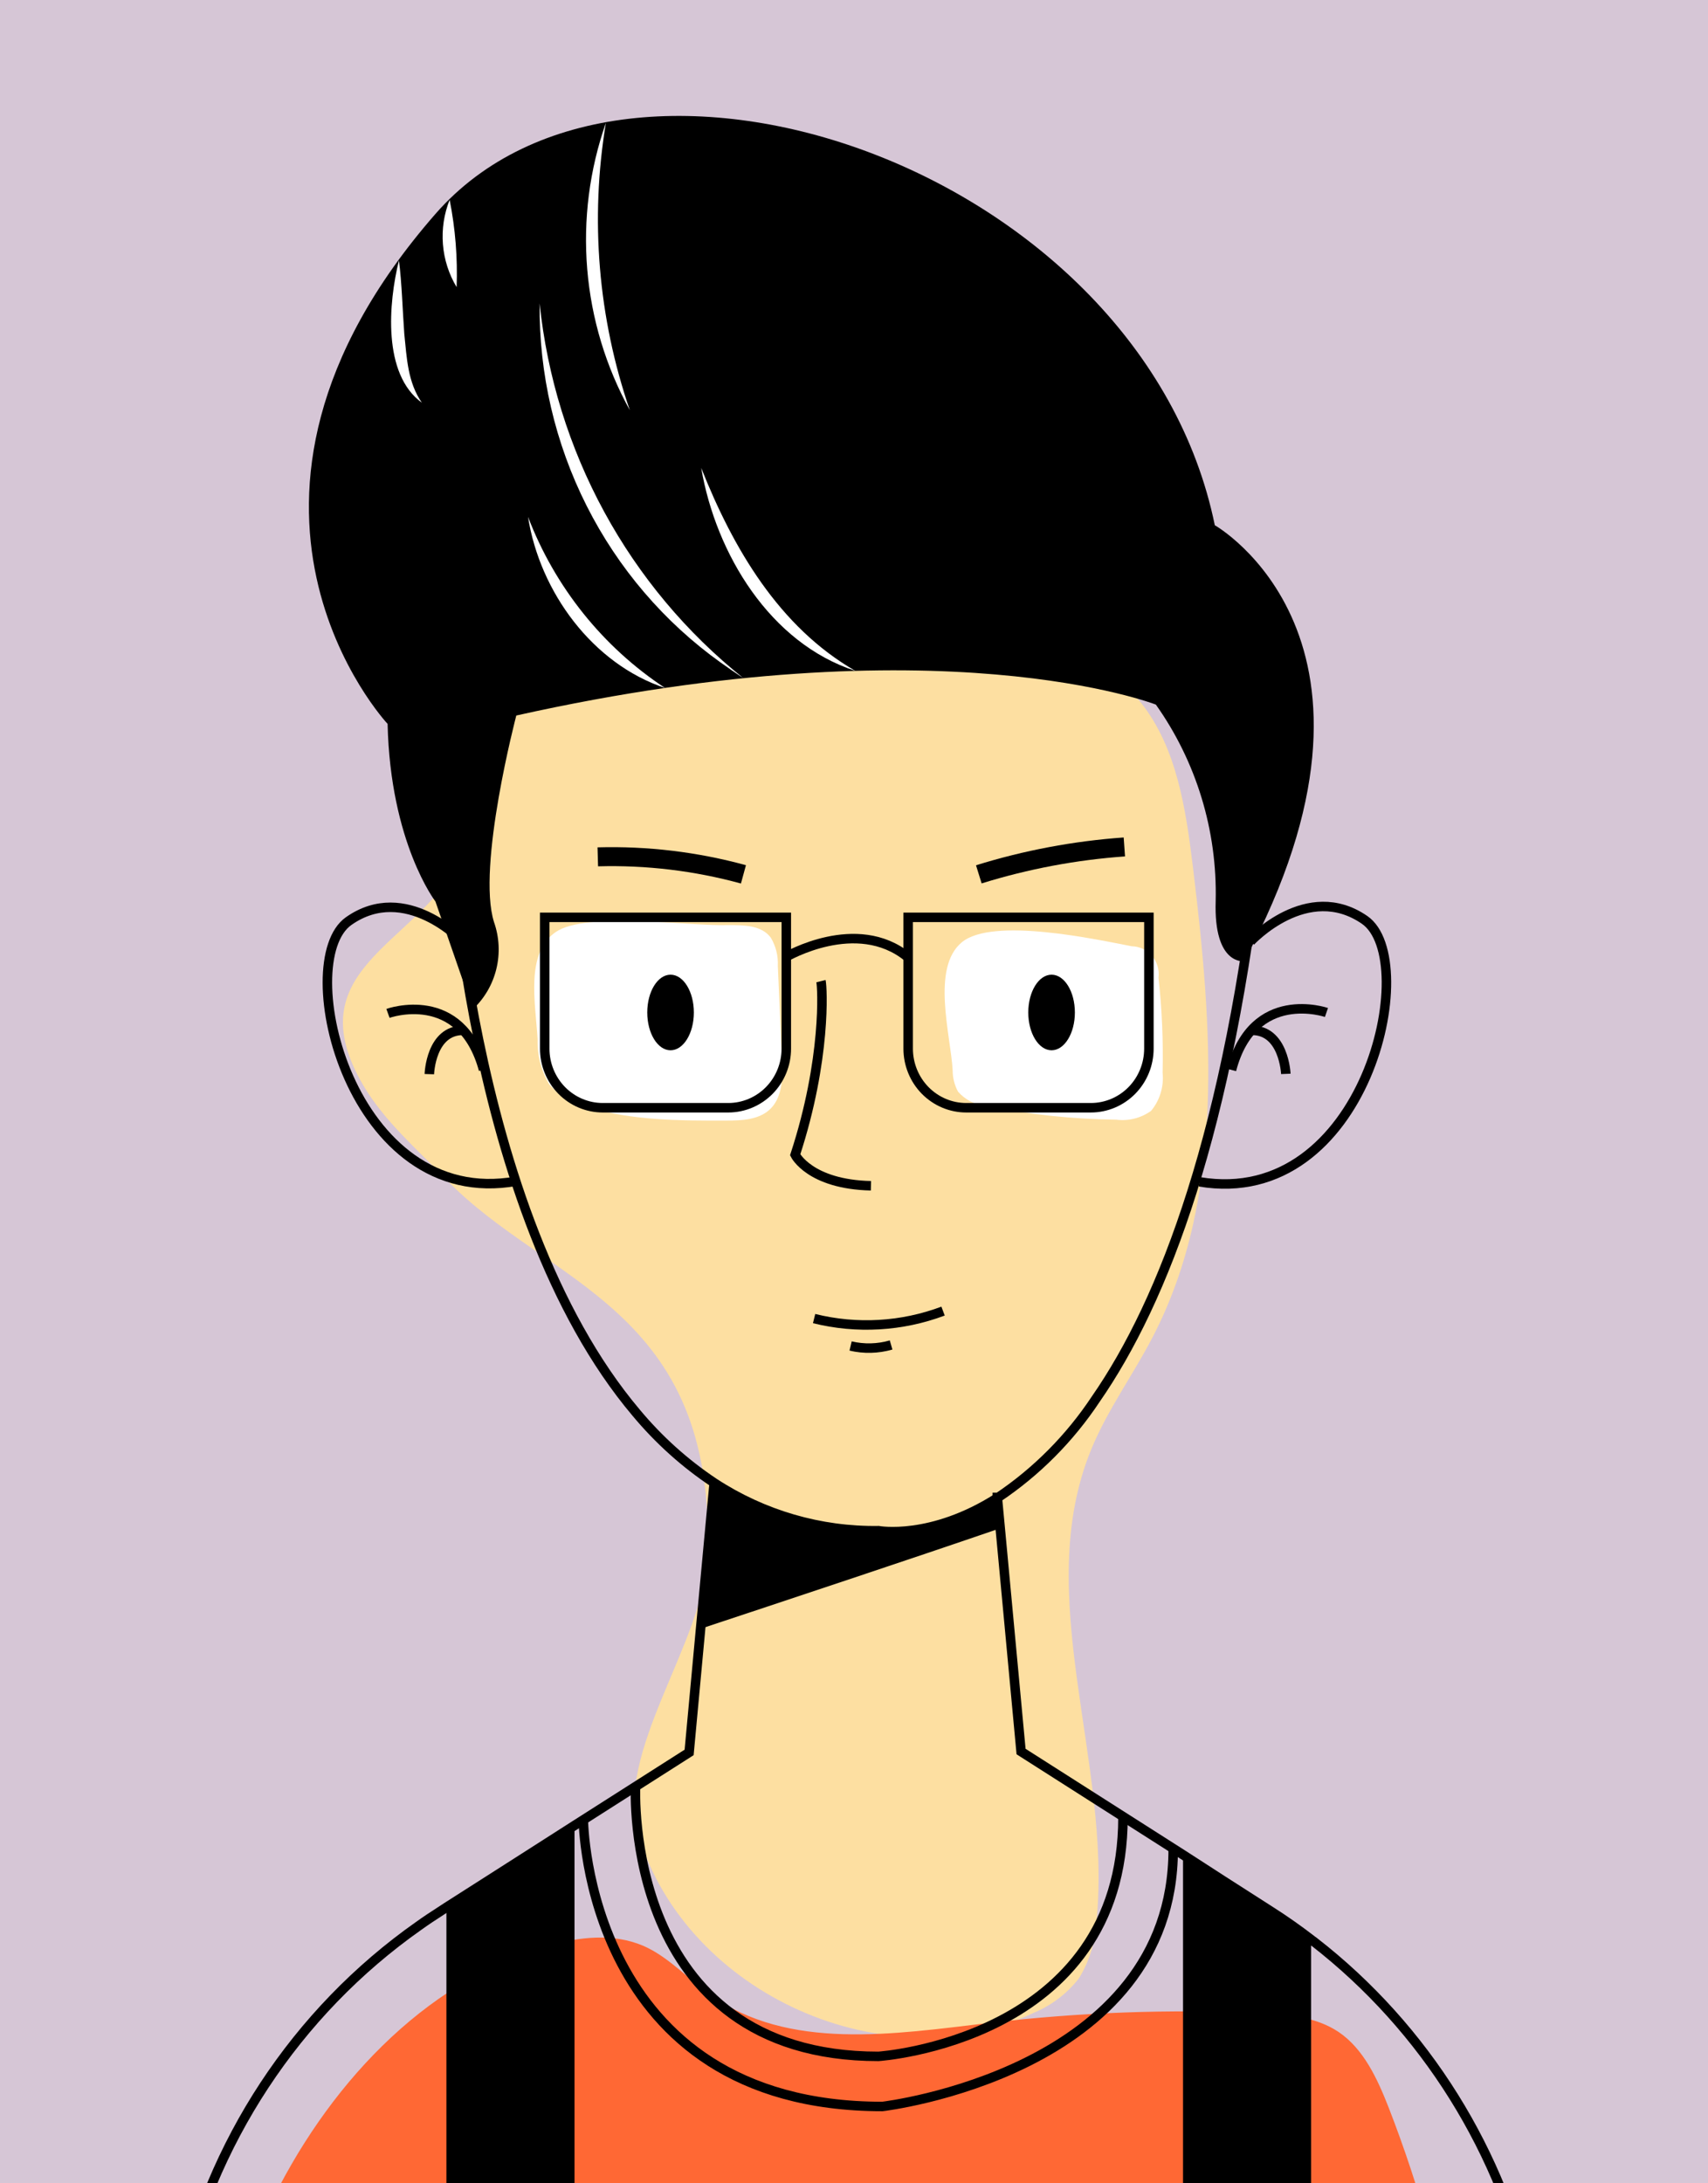 <svg width="180" height="230" viewBox="0 0 180 230" fill="none" xmlns="http://www.w3.org/2000/svg">
<rect x="0" y="0" width="180" height="230" fill="#333333" stroke="none"/>
<g clip-path="url(#clip0_132_962)">
<rect width="180" height="230" fill="#D6C6D6"/>
<path d="M38.274 114.318C40.533 118.153 43.973 121.08 47.046 124.273C57.734 135.352 75.514 137.717 74.555 163.896C74.214 173.117 64.602 184.623 67.32 193.429C72.441 210.107 93.425 219.475 108.959 212.031C110.824 211.257 112.462 210.005 113.712 208.397C114.836 206.557 115.474 204.454 115.564 202.289C117.192 185.679 108.683 168.132 114.986 152.724C116.693 148.542 119.398 144.867 121.473 140.858C129.207 125.984 127.749 108.077 125.727 91.413C124.979 85.292 124.046 78.824 120.251 74.04C116.089 68.775 109.313 66.53 102.826 65.14C90.733 62.467 56.592 56.654 50.302 70.766C47.584 76.873 51.812 84.45 48.175 91.159C43.566 99.591 31.21 102.224 38.274 114.318Z" fill="#FDDFA1"/>
<path d="M28.28 232.638C34.294 220.023 44.51 208.784 57.773 204.975C61.042 204.027 64.64 203.639 67.778 204.975C70.405 206.111 72.44 208.396 74.803 210.107C83.05 216.08 94.224 214.29 104.283 213.1C113.756 211.983 123.302 211.638 132.83 212.071C135.692 212.205 138.686 212.459 141.076 214.062C143.702 215.84 145.147 218.967 146.328 221.974C153.035 239.181 156.062 257.645 155.205 276.136L58.114 281.067C47.136 281.628 26.074 285.156 20.204 272.461C15.28 261.77 23.763 242.166 28.28 232.638Z" fill="#FF6834"/>
<path d="M56.657 109.48C56.608 111.154 57.037 112.806 57.892 114.237C58.953 115.457 60.37 116.3 61.936 116.643C66.65 118.046 71.64 118.059 76.538 118.046C78.232 118.046 80.123 117.966 81.291 116.709C82.46 115.453 82.486 113.502 82.407 111.765L81.974 101.756C82.024 100.714 81.768 99.681 81.239 98.789C80.267 97.453 78.363 97.453 76.735 97.453C72.795 97.6 61.778 95.969 58.561 98.188C55.344 100.406 56.434 105.671 56.657 109.48Z" fill="white"/>
<path d="M100.397 112.741C100.394 113.53 100.588 114.307 100.962 114.999C101.717 115.864 102.77 116.4 103.903 116.496C108.428 117.407 113.026 117.895 117.638 117.952C118.93 118.117 120.235 117.789 121.302 117.03C121.761 116.48 122.105 115.842 122.315 115.153C122.525 114.464 122.596 113.739 122.523 113.021C122.602 109.674 122.457 106.326 122.09 102.999C122.142 102.588 122.108 102.171 121.99 101.774C121.872 101.378 121.674 101.011 121.407 100.698C121.141 100.385 120.812 100.133 120.443 99.959C120.074 99.784 119.673 99.691 119.267 99.684C115.537 98.963 104.599 96.571 101.356 99.27C98.112 101.97 100.187 109.039 100.397 112.741Z" fill="white"/>
<path d="M12.063 272.902L18.8 241.391C22.13 225.745 31.186 211.975 44.13 202.877C44.891 202.329 45.666 201.821 46.454 201.314L47.045 200.926L53.728 196.663L60.543 192.307L72.624 184.609L73.832 171.58L75.263 156.212" stroke="black" stroke-miterlimit="10"/>
<path d="M168.206 272.902L161.482 241.391C158.366 226.715 150.209 213.652 138.477 204.548C138.398 204.548 138.332 204.428 138.241 204.374C136.835 203.292 135.378 202.263 133.881 201.314L128.812 198.067L124.676 195.394L107.606 184.516L105.4 160.889L105.098 157.682V157.241" stroke="black" stroke-miterlimit="10"/>
<path d="M132.896 88.272C129.547 119.155 122.64 137.062 115.484 147.379C112.749 151.506 109.237 155.04 105.15 157.776C98.098 162.279 92.583 161.25 92.583 161.25C86.449 161.34 80.425 159.587 75.263 156.212C72.187 154.165 69.418 151.676 67.043 148.822C49.041 127.521 47.347 86.294 47.347 86.294" stroke="black" stroke-miterlimit="10"/>
<path d="M66.978 188.204C66.978 188.204 65.559 216.628 92.57 216.628C92.57 216.628 118.346 214.958 118.346 191.438" stroke="black" stroke-miterlimit="10"/>
<path d="M61.477 191.719C61.477 191.719 61.687 221.907 92.991 221.907C92.991 221.907 123.639 218.339 123.639 194.819" stroke="black" stroke-miterlimit="10"/>
<path d="M60.545 192.307V272.888H47.046V200.926L53.717 196.663L60.545 192.307Z" fill="black"/>
<path d="M138.174 204.374V272.902H124.675V195.487L128.811 198.16L133.814 201.354C135.311 202.263 136.769 203.292 138.174 204.374Z" fill="black"/>
<path d="M48.765 99.177C48.765 99.177 42.751 92.789 36.737 97.038C30.723 101.288 36.921 127.574 54.412 124.433" stroke="black" stroke-miterlimit="10"/>
<path d="M40.887 106.754C40.887 106.754 48.581 103.988 50.958 112.687" stroke="black" stroke-miterlimit="10"/>
<path d="M45.246 113.155C45.246 113.155 45.391 108.464 48.883 108.544" stroke="black" stroke-miterlimit="10"/>
<path d="M131.793 99.177C131.793 99.177 137.741 92.722 143.808 96.905C149.874 101.088 143.926 127.44 126.409 124.5" stroke="black" stroke-miterlimit="10"/>
<path d="M139.79 106.66C139.79 106.66 132.069 103.987 129.784 112.714" stroke="black" stroke-miterlimit="10"/>
<path d="M135.509 113.128C135.509 113.128 135.312 108.424 131.819 108.545" stroke="black" stroke-miterlimit="10"/>
<path d="M121.813 74.227C121.813 74.227 99.227 65.38 54.411 75.376C54.411 75.376 50.222 91.292 52.06 97.132C52.62 98.718 52.706 100.437 52.309 102.072C51.912 103.708 51.049 105.188 49.828 106.326L45.889 94.967C45.889 94.967 41.136 88.793 40.847 76.258C40.847 76.258 19.18 53.113 45.889 22.537C66.334 -0.876 120.342 17.86 128.024 55.331C128.024 55.331 149.257 67.358 131.123 101.261C131.123 101.261 127.892 101.729 128.116 94.914C128.291 87.503 126.077 80.237 121.813 74.227Z" fill="black"/>
<path d="M62.999 90.264C68.177 90.119 73.347 90.74 78.349 92.108" stroke="black" stroke-width="2" stroke-miterlimit="10"/>
<path d="M70.667 110.642C72.024 110.642 73.123 108.859 73.123 106.66C73.123 104.461 72.024 102.678 70.667 102.678C69.311 102.678 68.212 104.461 68.212 106.66C68.212 108.859 69.311 110.642 70.667 110.642Z" fill="black"/>
<path d="M118.491 89.221C113.288 89.59 108.143 90.558 103.154 92.108" stroke="black" stroke-width="2" stroke-miterlimit="10"/>
<path d="M110.822 110.642C112.178 110.642 113.277 108.859 113.277 106.66C113.277 104.461 112.178 102.678 110.822 102.678C109.466 102.678 108.366 104.461 108.366 106.66C108.366 108.859 109.466 110.642 110.822 110.642Z" fill="black"/>
<path d="M86.518 103.359C86.675 103.987 87.096 111.578 83.8 121.654C83.8 121.654 85.336 124.768 91.784 124.915" stroke="black" stroke-miterlimit="10"/>
<path d="M85.795 138.906C90.301 140.024 95.033 139.749 99.386 138.118" stroke="black" stroke-miterlimit="10"/>
<path d="M89.642 141.793C91.05 142.125 92.518 142.088 93.909 141.686" stroke="black" stroke-miterlimit="10"/>
<path d="M56.867 31.959C57.67 39.669 59.985 47.136 63.675 53.919C67.365 60.702 72.355 66.663 78.35 71.448C77.549 70.913 76.748 70.365 75.96 69.804C70 65.545 65.148 59.874 61.822 53.281C58.495 46.687 56.795 39.37 56.867 31.959Z" fill="white"/>
<path d="M73.897 49.291C77.259 57.777 82.118 66.062 90.141 70.673C81.159 67.759 75.447 58.352 73.897 49.291Z" fill="white"/>
<path d="M55.647 54.449C58.481 61.853 63.535 68.161 70.091 72.477C62.475 69.951 56.894 62.374 55.647 54.449Z" fill="white"/>
<path d="M66.374 43.211C63.852 38.642 62.321 33.576 61.886 28.355C61.452 23.133 62.122 17.878 63.853 12.942C62.165 23.086 63.032 33.501 66.374 43.211Z" fill="white"/>
<path d="M44.458 42.422C40.296 39.416 40.939 31.905 42.042 27.442C42.344 29.7 42.436 32.894 42.607 35.179C42.869 37.692 42.961 40.271 44.458 42.422Z" fill="white"/>
<path d="M48.122 30.248C47.301 28.881 46.806 27.337 46.679 25.74C46.551 24.143 46.793 22.538 47.386 21.054C47.987 24.079 48.234 27.165 48.122 30.248Z" fill="white"/>
<path d="M57.405 96.638V110.469C57.405 112.118 58.048 113.7 59.193 114.868C60.338 116.035 61.891 116.693 63.511 116.696H76.76C78.381 116.693 79.934 116.035 81.079 114.868C82.224 113.7 82.866 112.118 82.866 110.469V96.638H57.405Z" stroke="black" stroke-miterlimit="10"/>
<path d="M121.078 96.638V110.469C121.078 112.12 120.434 113.704 119.286 114.872C118.138 116.04 116.582 116.696 114.959 116.696H101.828C101.024 116.696 100.229 116.535 99.486 116.222C98.744 115.909 98.07 115.451 97.501 114.872C96.933 114.294 96.482 113.608 96.175 112.852C95.867 112.096 95.709 111.287 95.709 110.469V96.638H121.078Z" stroke="black" stroke-miterlimit="10"/>
<path d="M82.814 100.821C82.814 100.821 90.273 96.451 95.657 100.821" stroke="black" stroke-miterlimit="10"/>
<path d="M105.452 160.983C95.918 164.257 81.908 168.907 73.832 171.58L75.263 156.212C80.425 159.587 86.449 161.339 92.583 161.25C92.583 161.25 98.098 162.279 105.15 157.775L105.452 160.983Z" fill="black"/>
</g>
<defs>
<clipPath id="clip0_132_962">
<rect width="180" height="230" fill="white"/>
</clipPath>
</defs>
</svg>
